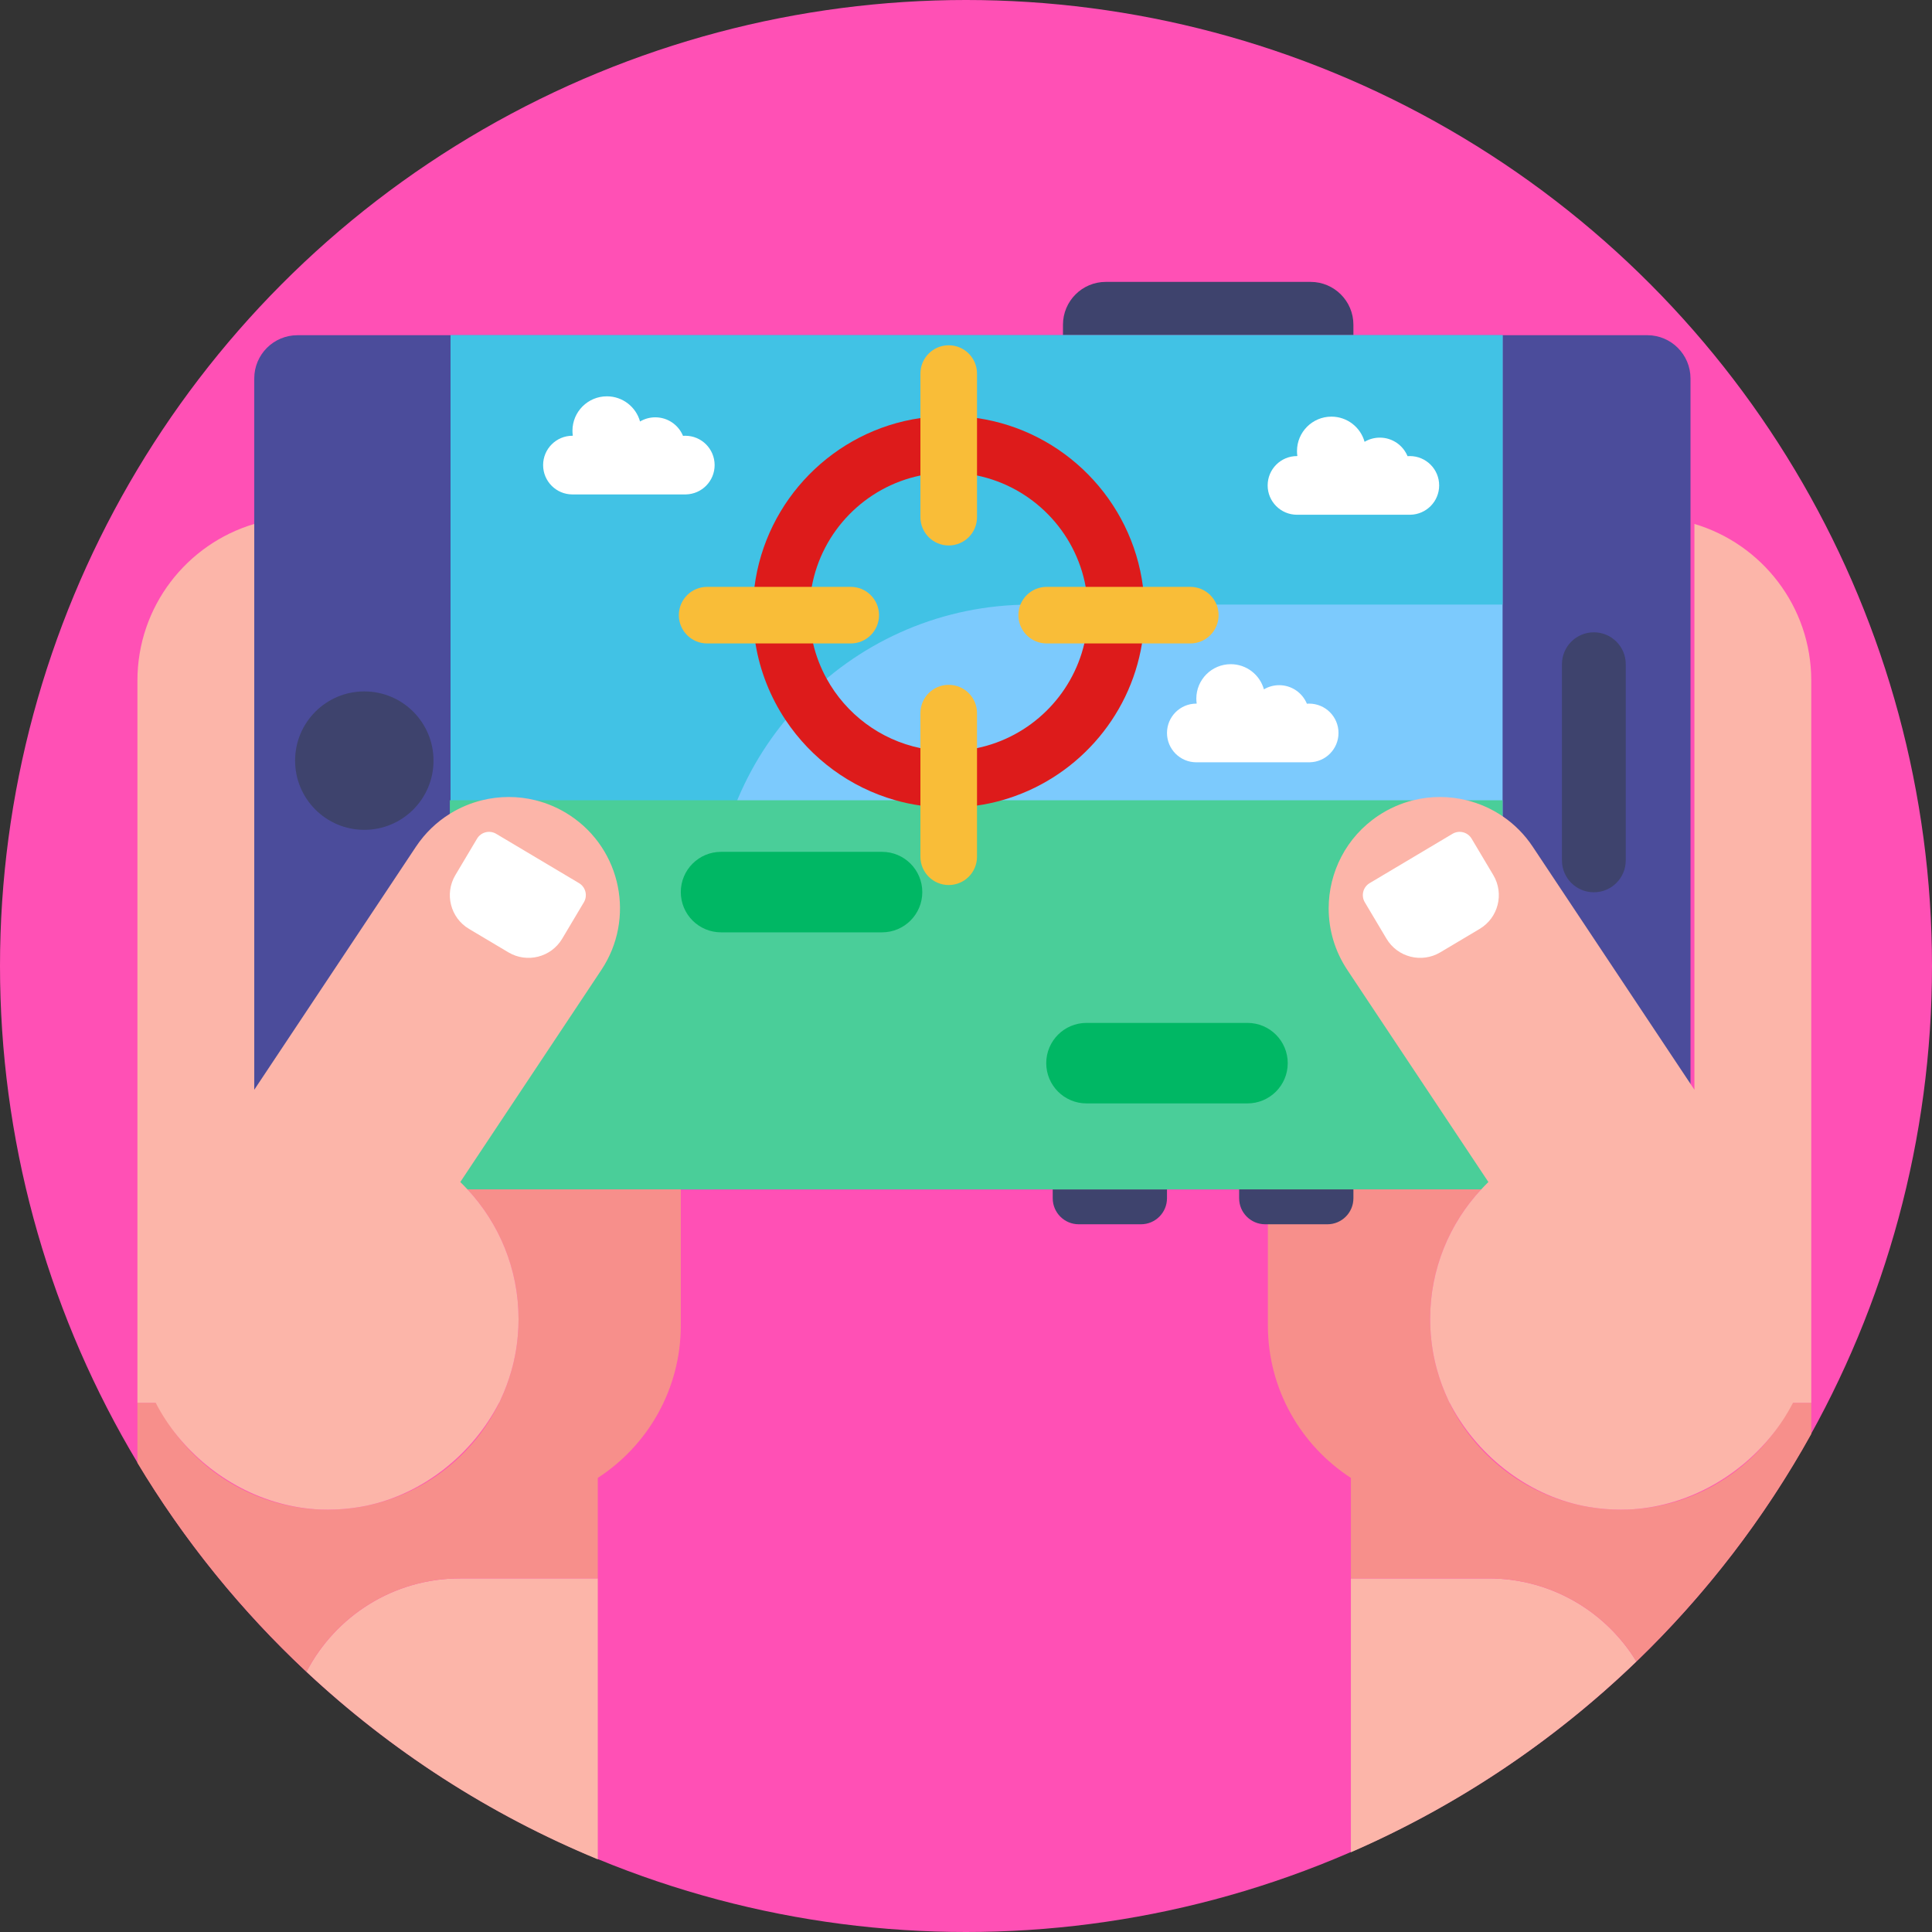 <?xml version="1.0" encoding="iso-8859-1"?>
<!-- Generator: Adobe Illustrator 22.0.1, SVG Export Plug-In . SVG Version: 6.00 Build 0)  -->
<svg version="1.1" xmlns="http://www.w3.org/2000/svg" xmlns:xlink="http://www.w3.org/1999/xlink" x="0px" y="0px"
	 viewBox="0 0 512 512" style="enable-background:new 0 0 512 512;" xml:space="preserve">
<rect x="0" y="0" width="512" height="512" fill="#333333" stroke="none"/>
<g id="BULINE">
	<circle id="XMLID_1144_" style="fill:#FF50B5;" cx="256" cy="256" r="256"/>
</g>
<g id="Icons">
	<g id="XMLID_1191_">
		<path id="XMLID_1198_" style="fill:#4B4C9B;" d="M365.056,315.194h71.492c6.324,0,11.452-5.128,11.452-11.452V100.289
			c0-6.324-5.128-11.459-11.452-11.459h-286.22c0,0-0.002,0.003-0.003,0.004H78.833c-6.324,0-11.452,5.128-11.452,11.452v203.452
			c0,6.324,5.128,11.459,11.452,11.459h286.22C365.054,315.197,365.055,315.195,365.056,315.194z"/>
		<path id="XMLID_1199_" style="fill:#3E436D;" d="M413.933,228.009v-51.986c0-4.669,3.785-8.454,8.454-8.454h0
			c4.669,0,8.454,3.785,8.454,8.454v51.986c0,4.669-3.785,8.454-8.454,8.454h0C417.718,236.463,413.933,232.678,413.933,228.009z"/>
		<path id="XMLID_1245_" style="fill:#3E436D;" d="M281.698,86.06v2.774h76.969V86.06c0-6.273-5.085-11.358-11.358-11.358h-54.253
			C286.783,74.702,281.698,79.787,281.698,86.06z"/>
		<path id="XMLID_1246_" style="fill:#3E436D;" d="M309.264,317.549v-2.351h-30.283v2.351c0,3.81,3.088,6.898,6.898,6.898h16.487
			C306.175,324.447,309.264,321.359,309.264,317.549z"/>
		
			<rect id="XMLID_1247_" x="145.618" y="62.617" transform="matrix(4.492743e-11 1 -1 4.492743e-11 460.817 -56.785)" style="fill:#7CCAFD;" width="226.364" height="278.798"/>
		<path id="XMLID_1248_" style="fill:#41C2E5;" d="M188.989,315.2H119.4V88.832h278.798v71.396H273.034
			c-46.417,0-84.045,37.628-84.045,84.045V315.2z"/>
		<circle id="XMLID_1254_" style="fill:#3E436D;" cx="96.545" cy="201.574" r="18.342"/>
		<rect id="XMLID_1266_" x="119.212" y="212.08" style="fill:#4ACE99;" width="278.987" height="103.118"/>
		<rect id="XMLID_1269_" x="36.419" y="371.746" style="fill:#FCB5A9;" width="5.12" height="0.002"/>
		<path id="XMLID_1270_" style="fill:#FCB5A9;" d="M158.42,418.29v74.45c-28.74-11.86-54.84-28.79-77.2-49.69
			c7.64-14.71,23.01-24.76,40.72-24.76H158.42z"/>
		<path id="XMLID_1271_" style="fill:#F78F8B;" d="M180.42,315.2v36.01c0,16.95-8.76,31.86-22,40.45v26.63h-36.48
			c-17.71,0-33.08,10.05-40.72,24.76c-17.37-16.24-32.49-34.88-44.8-55.38v-15.92h5.12c1.54,3.14,3.39,6.1,5.51,8.83
			c0,0,0,0.01,0.01,0.01c8.89,11.4,22.56,18.9,38,19.46c0.62,0.02,1.24,0.03,1.86,0.03c2.9,0,5.73-0.26,8.5-0.73
			c0.5-0.09,1.01-0.18,1.51-0.28c15.58-3.13,28.57-13.43,35.37-27.32c0.05-0.1,0.1-0.2,0.14-0.31c0.08-0.15,0.16-0.31,0.23-0.47
			c0.01-0.02,0.02-0.04,0.03-0.06c1.14-2.43,2.08-4.97,2.81-7.59c0.13-0.43,0.25-0.85,0.35-1.29c0.01-0.02,0.01-0.05,0.02-0.08
			c0.12-0.42,0.22-0.84,0.31-1.28c0.1-0.44,0.2-0.89,0.28-1.34c0.19-0.95,0.35-1.91,0.48-2.88c0.06-0.41,0.11-0.82,0.15-1.23
			c0.06-0.46,0.1-0.93,0.14-1.39c0.12-1.4,0.18-2.82,0.18-4.25c0-13.29-5.15-25.37-13.54-34.38H180.42z"/>
		<path id="XMLID_1292_" style="fill:#FCB5A9;" d="M151.14,216.15c-2.9-1.93-6.02-3.28-9.22-4.07c-4.7-1.17-9.58-1.14-14.2,0
			c-2.91,0.72-5.72,1.88-8.32,3.47c-0.06,0.03-0.13,0.07-0.19,0.12c-3.47,2.15-6.55,5.07-8.97,8.7l-6.82,10.26L67.38,288.8V138.85
			c-17.9,5.32-30.96,21.89-30.96,41.51v191.39h4.84c1.61,3.12,3.55,6.08,5.79,8.83c0,0,0,0.01,0.01,0.01
			c9.08,11.18,22.9,18.87,38,19.46c0.62,0.02,1.24,0.03,1.86,0.03c2.9,0,5.73-0.26,8.5-0.73c0.5-0.09,1.01-0.18,1.51-0.28
			c15.29-3.12,28.41-13.83,35.33-27.32h0.04c0.05-0.1,0.1-0.2,0.14-0.31c0.04-0.1,0.09-0.2,0.14-0.3c0.03-0.06,0.06-0.11,0.09-0.17
			c0.01-0.02,0.02-0.04,0.03-0.06h-0.02c1.14-2.44,2.09-4.97,2.83-7.59c0.12-0.43,0.24-0.86,0.35-1.29
			c0.01-0.02,0.01-0.05,0.02-0.08c0.11-0.42,0.21-0.85,0.31-1.28c0.1-0.45,0.19-0.89,0.28-1.34c0.19-0.95,0.35-1.91,0.48-2.88
			c0.06-0.41,0.11-0.82,0.15-1.23c0.06-0.46,0.1-0.93,0.14-1.39c0.12-1.4,0.18-2.82,0.18-4.25c0-13.29-5.15-25.37-13.54-34.38
			c-0.62-0.67-1.25-1.32-1.9-1.95l34.04-51.17l3.34-5.03C168.39,243.49,164.71,225.17,151.14,216.15z"/>
		<path id="XMLID_1294_" style="fill:#FFFFFF;" d="M134.73,252.38l-10.435-6.211c-4.937-2.938-6.556-9.322-3.618-14.259l5.744-9.651
			c1.045-1.756,3.316-2.332,5.072-1.287l21.952,13.067c1.756,1.045,2.332,3.316,1.287,5.072l-5.744,9.651
			C146.051,253.699,139.667,255.319,134.73,252.38z"/>
		<path id="XMLID_1295_" style="fill:#FCB5A9;" d="M433.66,440.32c-21.85,21.06-47.43,38.27-75.66,50.55v-72.58h36.47
			C411.07,418.29,425.61,427.11,433.66,440.32z"/>
		<path id="XMLID_1296_" style="fill:#F78F8B;" d="M480,371.75v8.27c-12.41,22.37-28.07,42.68-46.34,60.3
			c-8.05-13.21-22.59-22.03-39.19-22.03H358v-26.63c-13.24-8.59-22-23.5-22-40.45V315.2h56.54c-8.4,9.01-13.54,21.09-13.54,34.38
			c0,1.43,0.06,2.85,0.18,4.25c0.04,0.46,0.08,0.93,0.14,1.39c0.04,0.41,0.09,0.82,0.15,1.23c0.13,0.97,0.29,1.93,0.48,2.88
			c0.08,0.45,0.18,0.9,0.28,1.34c0.09,0.44,0.19,0.86,0.31,1.28c0.01,0.03,0.01,0.06,0.02,0.08c0.1,0.44,0.22,0.86,0.35,1.29
			c0.73,2.62,1.67,5.16,2.81,7.59c0.01,0.02,0.02,0.04,0.03,0.06c0.07,0.16,0.15,0.32,0.23,0.47c0.04,0.11,0.09,0.21,0.14,0.31
			c6.8,13.89,19.79,24.19,35.37,27.32c0.5,0.1,1.01,0.19,1.51,0.28c2.76,0.47,5.6,0.73,8.5,0.73c0.62,0,1.24-0.01,1.86-0.03
			c15.44-0.56,29.11-8.06,38-19.46c0.01,0,0.01-0.01,0.01-0.01c2.12-2.73,3.97-5.69,5.51-8.83H480z"/>
		<path id="XMLID_1297_" style="fill:#FCB5A9;" d="M449.04,138.85V288.8l-1.04-1.56l-35-52.61l-6.82-10.26
			c-2.18-3.28-4.91-5.98-7.98-8.06c-2.91-1.98-6.14-3.4-9.5-4.23c-4.62-1.14-9.5-1.17-14.2,0c-3.2,0.79-6.32,2.14-9.22,4.07
			c-8.54,5.68-13.17,15.04-13.17,24.58c0,5.62,1.6,11.3,4.95,16.32l3.34,5.03l34.04,51.17c-0.65,0.63-1.27,1.27-1.89,1.94
			l-0.01,0.01c-8.4,9.01-13.54,21.09-13.54,34.38c0,1.43,0.06,2.85,0.18,4.25c0.04,0.46,0.08,0.93,0.14,1.39
			c0.04,0.41,0.09,0.82,0.15,1.23c0.13,0.97,0.29,1.93,0.48,2.88c0.09,0.45,0.18,0.89,0.28,1.34c0.1,0.43,0.2,0.86,0.31,1.28
			c0.01,0.03,0.01,0.06,0.02,0.08c0.11,0.43,0.23,0.86,0.35,1.29c0.74,2.62,1.69,5.15,2.83,7.59h-0.02
			c0.01,0.02,0.02,0.04,0.03,0.06c0.03,0.06,0.06,0.11,0.09,0.17c0.05,0.1,0.1,0.2,0.14,0.3c0.04,0.11,0.09,0.21,0.14,0.31h0.04
			c6.92,13.49,20.04,24.2,35.33,27.32c0.5,0.1,1.01,0.19,1.51,0.28c2.76,0.47,5.6,0.73,8.5,0.73c0.62,0,1.24-0.01,1.86-0.03
			c15.1-0.59,28.92-8.28,38-19.46c0.01,0,0.01-0.01,0.01-0.01c2.24-2.75,4.18-5.71,5.79-8.83H480V180.36
			C480,160.74,466.94,144.17,449.04,138.85z"/>
		<path id="XMLID_1299_" style="fill:#FFFFFF;" d="M381.689,252.38l10.435-6.211c4.937-2.938,6.556-9.322,3.618-14.259l-5.744-9.651
			c-1.045-1.756-3.316-2.332-5.072-1.287l-21.952,13.067c-1.756,1.045-2.332,3.316-1.287,5.072l5.744,9.651
			C370.368,253.699,376.752,255.319,381.689,252.38z"/>
		<path id="XMLID_1300_" style="fill:#00B764;" d="M233.753,247.079h-42.668c-5.891,0-10.666-4.775-10.666-10.666v0
			c0-5.891,4.775-10.666,10.666-10.666h42.668c5.891,0,10.666,4.775,10.666,10.666v0
			C244.419,242.303,239.644,247.079,233.753,247.079z"/>
		<path id="XMLID_1301_" style="fill:#00B764;" d="M330.598,292.413H287.93c-5.891,0-10.666-4.775-10.666-10.666l0,0
			c0-5.891,4.775-10.666,10.666-10.666h42.668c5.891,0,10.666,4.775,10.666,10.666l0,0
			C341.264,287.637,336.488,292.413,330.598,292.413z"/>
		<g id="XMLID_1302_">
			<path id="XMLID_1303_" style="fill:#DD1B1B;" d="M303.28,160.23c-0.05-1.59-0.18-3.16-0.38-4.71
				c-2.95-23.04-21.06-41.41-43.98-44.73c-2.45-0.37-4.95-0.55-7.5-0.55s-5.05,0.18-7.5,0.55c-22.92,3.32-41.03,21.69-43.98,44.73
				c-0.28,2.17-0.42,4.38-0.42,6.62c0,2.85,0.23,5.65,0.68,8.38c1.21,7.41,3.99,14.29,7.99,20.3c6.78,10.19,17.06,17.85,29.12,21.26
				c2.15,0.61,4.35,1.08,6.61,1.4c2.45,0.37,4.95,0.55,7.5,0.55s5.05-0.18,7.5-0.55c2.26-0.32,4.46-0.79,6.61-1.4
				c19.17-5.42,33.86-21.59,37.11-41.56c0.45-2.73,0.68-5.53,0.68-8.38C303.32,161.5,303.31,160.86,303.28,160.23z M258.92,198.26
				c-2.42,0.51-4.93,0.77-7.5,0.77s-5.08-0.26-7.5-0.77c-10.71-2.21-19.74-9.09-24.85-18.4c-1.6-2.9-2.82-6.04-3.59-9.34
				c-0.63-2.69-0.96-5.5-0.96-8.38c0-2.26,0.2-4.47,0.6-6.62c2.68-14.76,14.16-26.48,28.8-29.51c2.42-0.51,4.93-0.77,7.5-0.77
				s5.08,0.26,7.5,0.77c14.63,3.03,26.12,14.75,28.8,29.51c0.29,1.54,0.47,3.11,0.55,4.71c0.03,0.63,0.05,1.27,0.05,1.91
				c0,2.88-0.33,5.69-0.96,8.38C284.11,184.44,272.96,195.35,258.92,198.26z"/>
		</g>
		<g id="XMLID_1307_">
			<path id="XMLID_1308_" style="fill:#F9BD38;" d="M251.419,144.556c-4.142,0-7.5-3.358-7.5-7.5V99.002c0-4.142,3.358-7.5,7.5-7.5
				c4.143,0,7.5,3.358,7.5,7.5v38.054C258.919,141.198,255.562,144.556,251.419,144.556z"/>
		</g>
		<g id="XMLID_1309_">
			<path id="XMLID_1310_" style="fill:#F9BD38;" d="M251.419,234.544c-4.142,0-7.5-3.358-7.5-7.5v-38.055c0-4.142,3.358-7.5,7.5-7.5
				c4.143,0,7.5,3.358,7.5,7.5v38.055C258.919,231.186,255.562,234.544,251.419,234.544z"/>
		</g>
		<g id="XMLID_1311_">
			<path id="XMLID_1312_" style="fill:#F9BD38;" d="M315.44,170.523h-38.054c-4.143,0-7.5-3.358-7.5-7.5s3.357-7.5,7.5-7.5h38.054
				c4.143,0,7.5,3.358,7.5,7.5S319.582,170.523,315.44,170.523z"/>
		</g>
		<g id="XMLID_1313_">
			<path id="XMLID_1314_" style="fill:#F9BD38;" d="M225.453,170.523h-38.054c-4.142,0-7.5-3.358-7.5-7.5s3.358-7.5,7.5-7.5h38.054
				c4.142,0,7.5,3.358,7.5,7.5S229.595,170.523,225.453,170.523z"/>
		</g>
		<path id="XMLID_1315_" style="fill:#FFFFFF;" d="M381.393,128.638c0-4.294-3.481-7.775-7.775-7.775
			c-0.203,0-0.404,0.01-0.603,0.026c-1.194-2.882-4.033-4.91-7.346-4.91c-1.476,0-2.858,0.404-4.042,1.105
			c-1.072-3.847-4.599-6.67-8.787-6.67c-5.039,0-9.124,4.085-9.124,9.124c0,0.451,0.034,0.894,0.097,1.328
			c-0.033,0-0.065-0.002-0.097-0.002c-4.294,0-7.775,3.481-7.775,7.775c0,4.294,3.481,7.775,7.775,7.775h30.04v-0.003
			C377.986,136.336,381.393,132.886,381.393,128.638z"/>
		<path id="XMLID_1316_" style="fill:#FFFFFF;" d="M354.717,194.241c0-4.294-3.481-7.775-7.775-7.775
			c-0.203,0-0.404,0.01-0.603,0.026c-1.194-2.882-4.033-4.91-7.346-4.91c-1.476,0-2.858,0.404-4.042,1.105
			c-1.072-3.847-4.599-6.67-8.787-6.67c-5.039,0-9.124,4.085-9.124,9.124c0,0.451,0.034,0.894,0.097,1.328
			c-0.033,0-0.065-0.002-0.097-0.002c-4.294,0-7.775,3.481-7.775,7.775c0,4.294,3.481,7.775,7.775,7.775h30.04v-0.003
			C351.309,201.939,354.717,198.489,354.717,194.241z"/>
		<path id="XMLID_1317_" style="fill:#FFFFFF;" d="M189.383,123.254c0-4.294-3.481-7.775-7.775-7.775
			c-0.203,0-0.404,0.01-0.603,0.026c-1.194-2.882-4.033-4.91-7.346-4.91c-1.476,0-2.858,0.404-4.042,1.105
			c-1.072-3.847-4.599-6.67-8.787-6.67c-5.039,0-9.124,4.085-9.124,9.124c0,0.451,0.034,0.894,0.097,1.328
			c-0.033,0-0.065-0.002-0.097-0.002c-4.294,0-7.775,3.481-7.775,7.775c0,4.294,3.481,7.775,7.775,7.775h30.04v-0.003
			C185.976,130.952,189.383,127.502,189.383,123.254z"/>
		<path id="XMLID_1318_" style="fill:#3E436D;" d="M358.667,317.549v-2.351h-30.283v2.351c0,3.81,3.088,6.898,6.898,6.898h16.487
			C355.578,324.447,358.667,321.359,358.667,317.549z"/>
	</g>
</g>
</svg>
